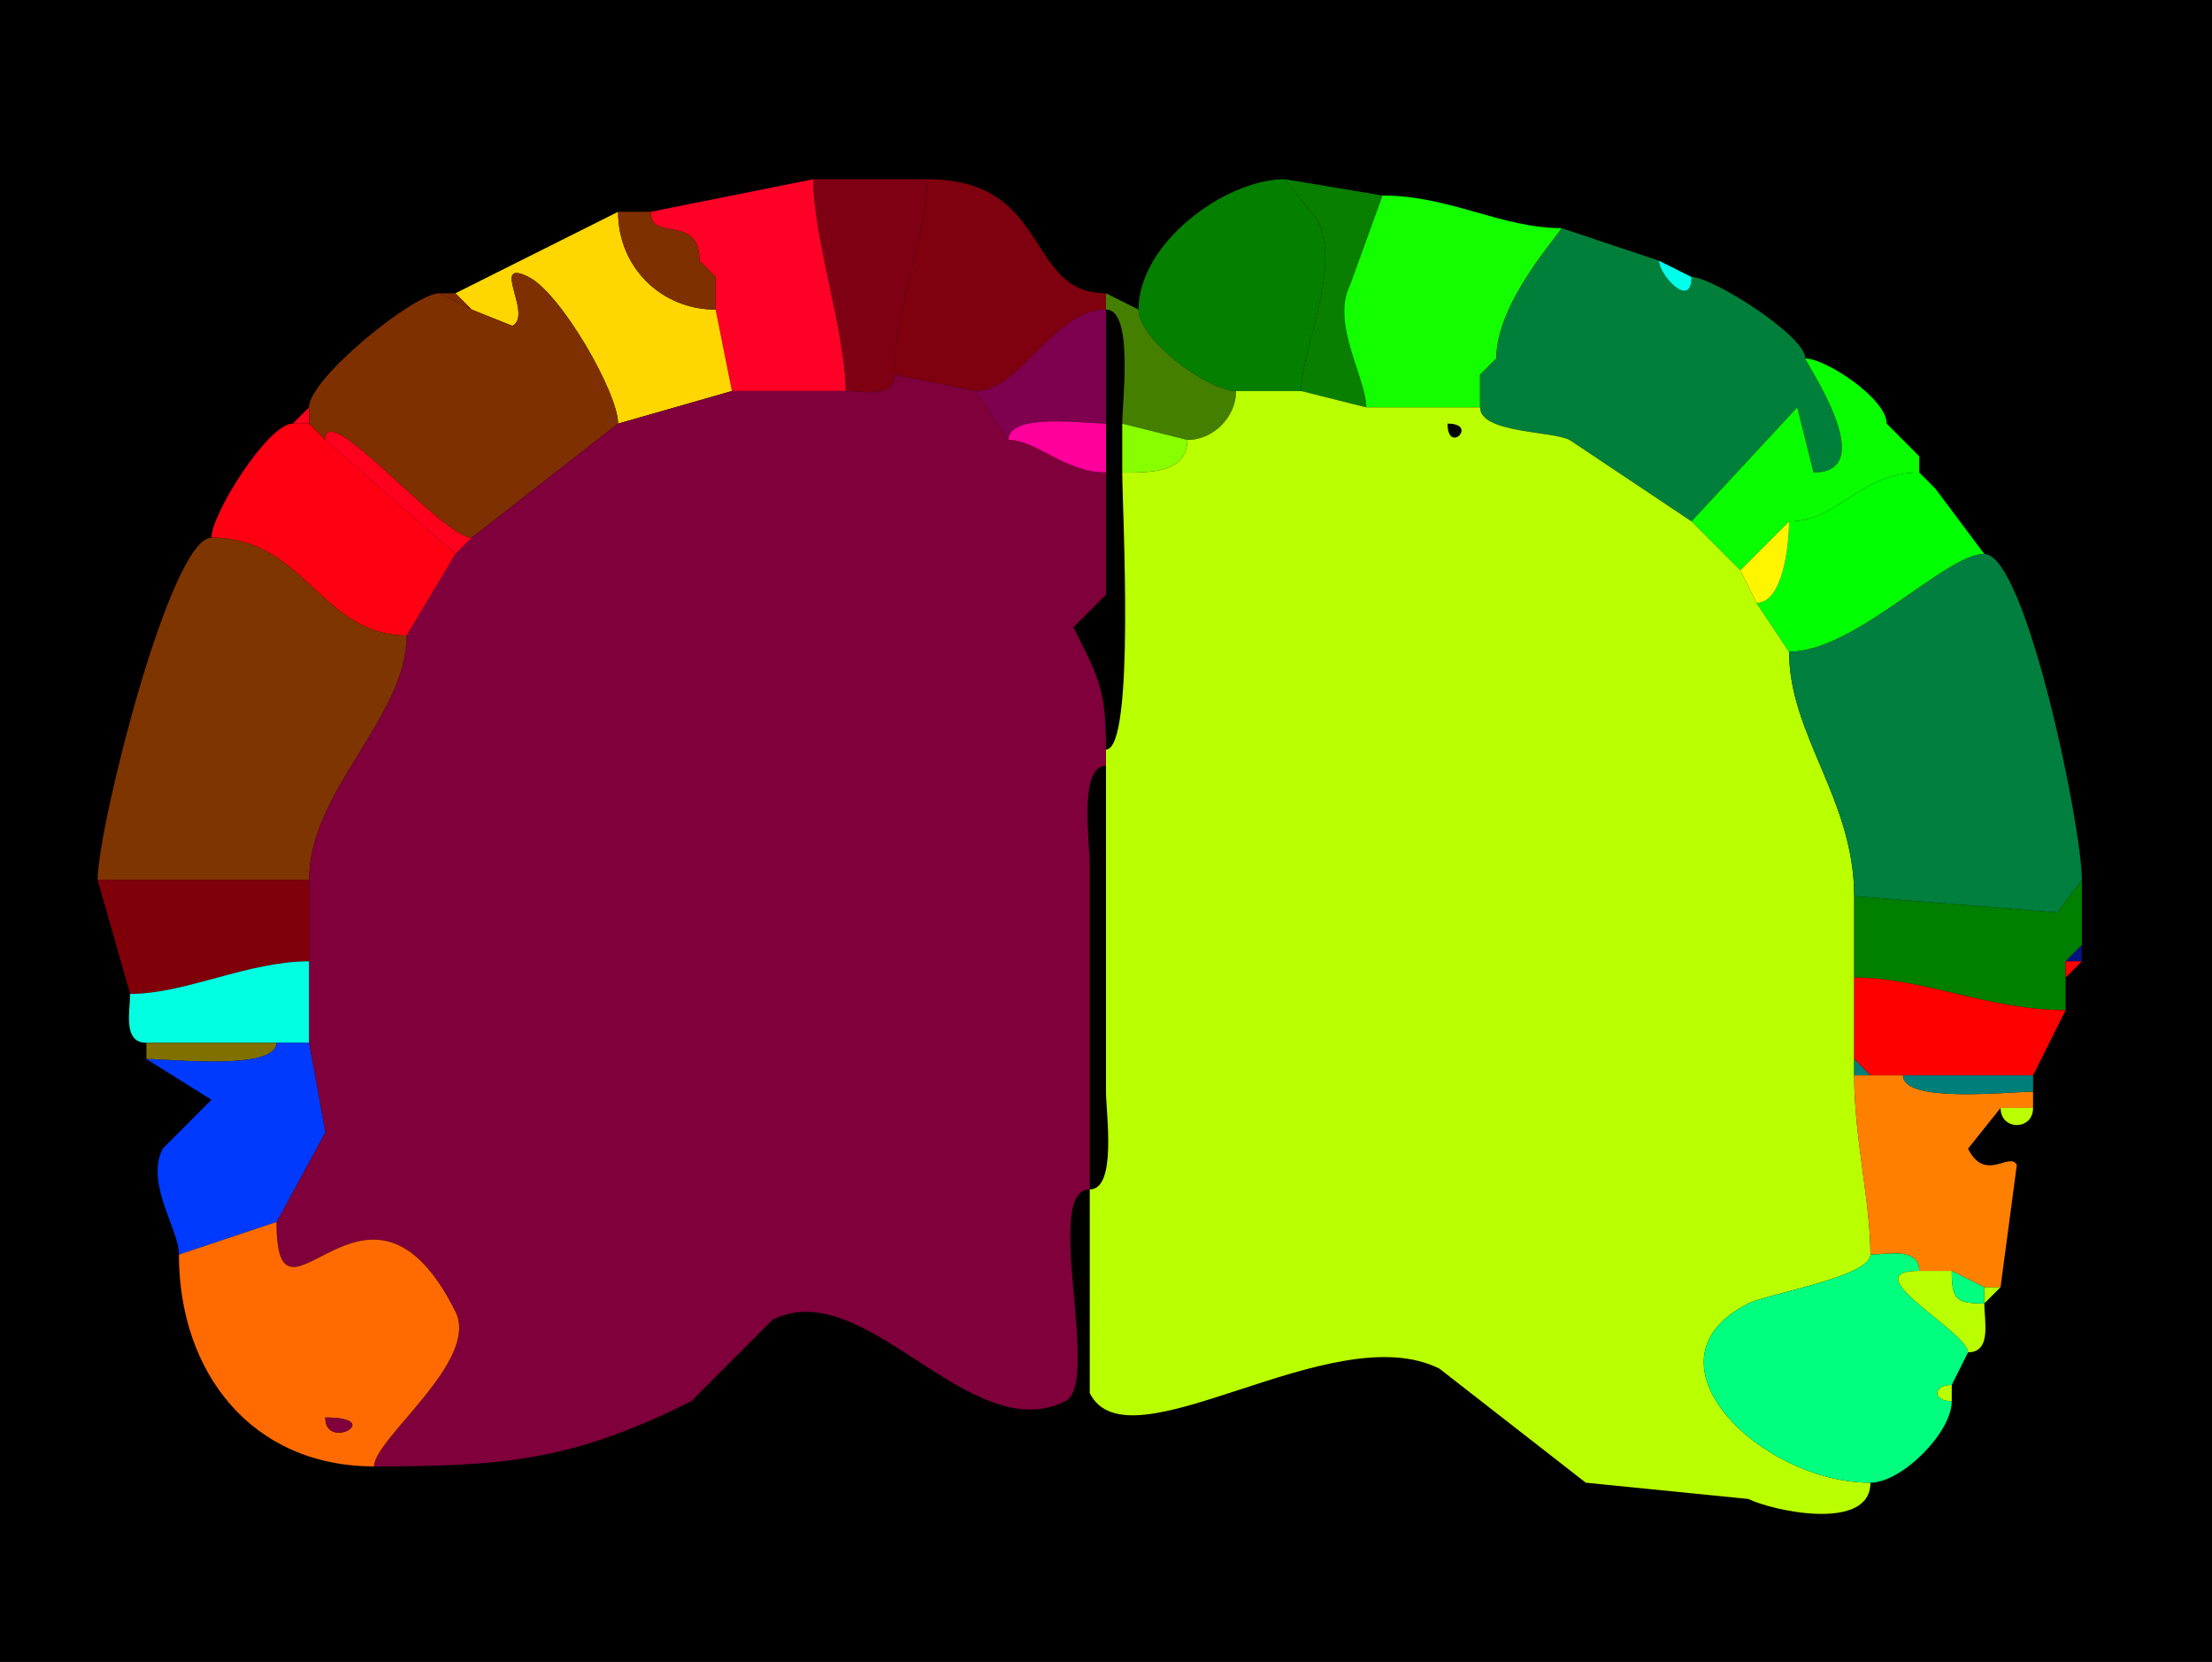 <?xml version="1.0" encoding="UTF-8"?>
<svg xmlns="http://www.w3.org/2000/svg" xmlns:xlink="http://www.w3.org/1999/xlink" width="430px" height="323px" viewBox="0 0 430 323" version="1.1">
<g id="surface1">
<rect x="0" y="0" width="430" height="323" style="fill:rgb(0%,0%,0%);fill-opacity:1;stroke:none;"/>
<path style=" stroke:none;fill-rule:nonzero;fill:rgb(100%,0%,15.294%);fill-opacity:1;" d="M 142.281 76 L 164.41 76 C 164.41 64.73 158.09 46.105 158.09 34.832 C 158.09 34.832 126.469 41.168 126.469 41.168 C 126.469 47.234 135.957 41.391 135.957 50.668 C 135.957 50.668 139.117 53.832 139.117 53.832 C 139.117 53.832 139.117 60.168 139.117 60.168 C 139.117 60.168 142.281 76 142.281 76 Z M 142.281 76 "/>
<path style=" stroke:none;fill-rule:nonzero;fill:rgb(49.804%,0%,7.451%);fill-opacity:1;" d="M 173.898 72.832 C 173.898 77.496 167.727 76 164.41 76 C 164.41 64.73 158.09 46.105 158.09 34.832 C 158.09 34.832 180.219 34.832 180.219 34.832 C 180.219 46.324 173.898 58.863 173.898 72.832 Z M 173.898 72.832 "/>
<path style=" stroke:none;fill-rule:nonzero;fill:rgb(49.804%,0%,5.49%);fill-opacity:1;" d="M 173.898 72.832 L 189.707 76 C 198.367 76 204.785 60.168 215 60.168 C 215 60.168 215 57 215 57 C 199.117 57 204.555 34.832 180.219 34.832 C 180.219 46.324 173.898 58.863 173.898 72.832 Z M 173.898 72.832 "/>
<path style=" stroke:none;fill-rule:nonzero;fill:rgb(1.569%,49.804%,0%);fill-opacity:1;" d="M 240.293 76 C 244.641 76 248.594 76 252.941 76 C 252.941 67.707 260.891 52.336 256.102 42.75 C 256.102 42.75 249.781 34.832 249.781 34.832 C 238.117 34.832 221.324 47.305 221.324 60.168 C 221.324 66.188 235.02 76 240.293 76 Z M 240.293 76 "/>
<path style=" stroke:none;fill-rule:nonzero;fill:rgb(3.529%,49.804%,0%);fill-opacity:1;" d="M 252.941 76 L 265.59 79.168 C 265.59 73.453 258.688 62.902 262.426 55.418 C 262.426 55.418 268.75 38 268.75 38 C 268.75 38 249.781 34.832 249.781 34.832 C 249.781 34.832 256.102 42.75 256.102 42.75 C 260.891 52.336 252.941 67.707 252.941 76 Z M 252.941 76 "/>
<path style=" stroke:none;fill-rule:nonzero;fill:rgb(7.451%,100%,0%);fill-opacity:1;" d="M 265.59 79.168 L 287.719 79.168 C 287.719 79.168 287.719 72.832 287.719 72.832 C 287.719 72.832 290.883 69.668 290.883 69.668 C 290.883 58.559 303.531 45.176 303.531 44.332 C 291.848 44.332 281.824 38 268.75 38 C 268.75 38 262.426 55.418 262.426 55.418 C 258.688 62.902 265.59 73.453 265.59 79.168 Z M 265.59 79.168 "/>
<path style=" stroke:none;fill-rule:nonzero;fill:rgb(100%,84.314%,0%);fill-opacity:1;" d="M 142.281 76 L 120.148 82.332 C 120.148 76.344 109.027 56.973 102.758 53.832 C 95.133 50.016 103.73 61.262 99.594 63.332 C 99.594 63.332 91.691 60.168 91.691 60.168 C 91.691 60.168 88.531 57 88.531 57 C 88.531 57 120.148 41.168 120.148 41.168 C 120.148 51.891 128.492 60.168 139.117 60.168 C 139.117 60.168 142.281 76 142.281 76 Z M 142.281 76 "/>
<path style=" stroke:none;fill-rule:nonzero;fill:rgb(49.804%,18.824%,0%);fill-opacity:1;" d="M 139.117 53.832 L 139.117 60.168 C 128.492 60.168 120.148 51.891 120.148 41.168 C 120.148 41.168 126.469 41.168 126.469 41.168 C 126.469 47.234 135.957 41.391 135.957 50.668 C 135.957 50.668 139.117 53.832 139.117 53.832 Z M 139.117 53.832 "/>
<path style=" stroke:none;fill-rule:nonzero;fill:rgb(0%,49.804%,22.745%);fill-opacity:1;" d="M 287.719 79.168 C 287.719 84.199 301.59 83.734 305.109 85.5 L 328.824 101.332 C 328.824 101.332 349.375 79.168 349.375 79.168 C 349.375 79.168 352.535 91.832 352.535 91.832 C 365.809 91.832 350.957 70.52 350.957 69.668 C 350.957 65.262 332.914 53.832 328.824 53.832 C 328.824 60.246 322.5 53.504 322.5 50.668 C 322.5 50.668 303.531 44.332 303.531 44.332 C 303.531 45.176 290.883 58.559 290.883 69.668 C 290.883 69.668 287.719 72.832 287.719 72.832 C 287.719 72.832 287.719 79.168 287.719 79.168 Z M 287.719 79.168 "/>
<path style=" stroke:none;fill-rule:nonzero;fill:rgb(100%,84.314%,0%);fill-opacity:1;" d="M 135.957 50.668 L 139.117 53.832 C 139.117 53.832 135.957 50.668 135.957 50.668 Z M 135.957 50.668 "/>
<path style=" stroke:none;fill-rule:nonzero;fill:rgb(0%,100%,92.157%);fill-opacity:1;" d="M 322.5 50.668 L 328.824 53.832 C 328.824 60.246 322.5 53.504 322.5 50.668 Z M 322.5 50.668 "/>
<path style=" stroke:none;fill-rule:nonzero;fill:rgb(49.804%,18.824%,0%);fill-opacity:1;" d="M 63.234 85.5 C 63.234 77.129 85.934 104.5 91.691 104.5 C 91.691 104.5 120.148 82.332 120.148 82.332 C 120.148 76.344 109.027 56.973 102.758 53.832 C 95.133 50.016 103.73 61.262 99.594 63.332 C 99.594 63.332 91.691 60.168 91.691 60.168 C 91.691 60.168 85.367 57 85.367 57 C 80.57 57 60.074 73.523 60.074 79.168 C 60.074 79.168 60.074 82.332 60.074 82.332 C 60.074 82.332 63.234 85.5 63.234 85.5 Z M 63.234 85.5 "/>
<path style=" stroke:none;fill-rule:nonzero;fill:rgb(49.804%,16.863%,0%);fill-opacity:1;" d="M 88.531 57 L 91.691 60.168 C 91.691 60.168 85.367 57 85.367 57 C 85.367 57 88.531 57 88.531 57 Z M 88.531 57 "/>
<path style=" stroke:none;fill-rule:nonzero;fill:rgb(26.667%,49.804%,0%);fill-opacity:1;" d="M 218.16 82.332 L 230.809 85.5 C 236.051 85.5 240.293 80.875 240.293 76 C 235.02 76 221.324 66.188 221.324 60.168 C 221.324 60.168 215 57 215 57 C 215 57 215 60.168 215 60.168 C 220.418 60.168 218.16 77.883 218.16 82.332 Z M 218.16 82.332 "/>
<path style=" stroke:none;fill-rule:nonzero;fill:rgb(49.804%,0%,30.588%);fill-opacity:1;" d="M 215 82.332 C 210.824 82.332 196.031 80.168 196.031 85.5 C 196.031 85.5 189.707 76 189.707 76 C 198.367 76 204.785 60.168 215 60.168 C 215 60.168 215 82.332 215 82.332 Z M 215 82.332 "/>
<path style=" stroke:none;fill-rule:nonzero;fill:rgb(0%,100%,92.157%);fill-opacity:1;" d="M 290.883 69.668 L 287.719 72.832 C 287.719 72.832 290.883 69.668 290.883 69.668 Z M 290.883 69.668 "/>
<path style=" stroke:none;fill-rule:nonzero;fill:rgb(3.529%,100%,0%);fill-opacity:1;" d="M 347.793 101.332 L 338.309 110.832 C 338.309 110.832 328.824 101.332 328.824 101.332 C 328.824 101.332 349.375 79.168 349.375 79.168 C 349.375 79.168 352.535 91.832 352.535 91.832 C 365.809 91.832 350.957 70.52 350.957 69.668 C 354.898 69.668 366.766 77.477 366.766 82.332 C 366.766 82.332 373.09 88.668 373.09 88.668 C 373.09 88.668 373.09 91.832 373.09 91.832 C 361.488 91.832 357.504 101.332 347.793 101.332 Z M 347.793 101.332 "/>
<path style=" stroke:none;fill-rule:nonzero;fill:rgb(49.804%,0%,22.745%);fill-opacity:1;" d="M 53.75 237.5 C 53.75 263.105 71.516 220.832 88.531 254.918 C 93.32 264.512 72.719 279.57 72.719 285 C 97.809 285 111.18 283.949 134.375 272.332 C 134.375 272.332 150.184 256.5 150.184 256.5 C 168.207 247.473 188.504 281.645 207.094 272.332 C 214.18 268.785 202.566 231.168 211.84 231.168 C 211.84 231.168 211.84 167.832 211.84 167.832 C 211.84 163.652 209.676 148.832 215 148.832 C 215 148.832 215 145.668 215 145.668 C 215 133.734 213.512 131.602 208.676 121.918 C 208.676 121.918 215 115.582 215 115.582 C 215 115.582 215 91.832 215 91.832 C 207.039 91.832 201.449 85.5 196.031 85.5 C 196.031 85.5 189.707 76 189.707 76 C 189.707 76 173.898 72.832 173.898 72.832 C 173.898 77.496 167.727 76 164.41 76 C 164.41 76 142.281 76 142.281 76 C 142.281 76 120.148 82.332 120.148 82.332 C 120.148 82.332 91.691 104.5 91.691 104.5 C 91.691 104.5 88.531 107.668 88.531 107.668 C 88.531 107.668 79.043 123.5 79.043 123.5 C 79.043 139.461 60.074 153.621 60.074 171 C 60.074 171 60.074 186.832 60.074 186.832 C 60.074 186.832 60.074 202.668 60.074 202.668 C 60.074 202.668 63.234 220.082 63.234 220.082 C 63.234 220.082 53.75 237.5 53.75 237.5 Z M 53.75 237.5 "/>
<path style=" stroke:none;fill-rule:evenodd;fill:rgb(72.941%,100%,0%);fill-opacity:1;" d="M 281.398 82.332 C 281.398 88.445 287.5 82.332 281.398 82.332 M 363.602 243.832 C 363.602 248.145 343.816 251.367 339.891 253.332 C 317.879 264.355 342.16 288.168 363.602 288.168 C 363.602 297.805 344.469 293.625 339.891 291.332 C 339.891 291.332 308.273 288.168 308.273 288.168 C 308.273 288.168 279.816 266 279.816 266 C 258.922 255.535 219.398 285.898 211.84 270.75 C 211.84 270.75 211.84 231.168 211.84 231.168 C 217.164 231.168 215 216.348 215 212.168 C 215 212.168 215 148.832 215 148.832 C 215 148.832 215 145.668 215 145.668 C 220.703 145.668 218.16 98.93 218.16 91.832 C 222.797 91.832 230.809 92.18 230.809 85.5 C 236.051 85.5 240.293 80.875 240.293 76 C 244.641 76 248.594 76 252.941 76 C 252.941 76 265.59 79.168 265.59 79.168 C 265.59 79.168 287.719 79.168 287.719 79.168 C 287.719 84.199 301.59 83.734 305.109 85.5 C 305.109 85.5 328.824 101.332 328.824 101.332 C 328.824 101.332 338.309 110.832 338.309 110.832 C 338.309 110.832 341.469 117.168 341.469 117.168 C 341.469 117.168 347.793 126.668 347.793 126.668 C 347.793 142.871 360.441 155.332 360.441 174.168 C 360.441 174.168 360.441 190 360.441 190 C 360.441 190 360.441 205.832 360.441 205.832 C 360.441 205.832 360.441 209 360.441 209 C 360.441 221.051 363.602 233.547 363.602 243.832 Z M 363.602 243.832 "/>
<path style=" stroke:none;fill-rule:nonzero;fill:rgb(100%,0%,11.373%);fill-opacity:1;" d="M 56.91 82.332 L 60.074 82.332 C 60.074 82.332 60.074 79.168 60.074 79.168 C 60.074 79.168 56.91 82.332 56.91 82.332 Z M 56.91 82.332 "/>
<path style=" stroke:none;fill-rule:nonzero;fill:rgb(100%,0%,7.451%);fill-opacity:1;" d="M 88.531 107.668 L 79.043 123.5 C 62.402 123.5 59.277 104.5 41.102 104.5 C 41.102 99.867 52.125 82.332 56.91 82.332 C 56.91 82.332 60.074 82.332 60.074 82.332 C 60.074 82.332 63.234 85.5 63.234 85.5 C 63.234 85.5 88.531 107.668 88.531 107.668 Z M 88.531 107.668 "/>
<path style=" stroke:none;fill-rule:nonzero;fill:rgb(100%,0%,11.373%);fill-opacity:1;" d="M 91.691 104.5 L 88.531 107.668 C 88.531 107.668 63.234 85.5 63.234 85.5 C 63.234 77.129 85.934 104.5 91.691 104.5 Z M 91.691 104.5 "/>
<path style=" stroke:none;fill-rule:nonzero;fill:rgb(100%,0%,61.176%);fill-opacity:1;" d="M 196.031 85.5 C 201.449 85.5 207.039 91.832 215 91.832 C 215 91.832 215 82.332 215 82.332 C 210.824 82.332 196.031 80.168 196.031 85.5 Z M 196.031 85.5 "/>
<path style=" stroke:none;fill-rule:nonzero;fill:rgb(53.333%,100%,0%);fill-opacity:1;" d="M 230.809 85.5 C 230.809 92.18 222.797 91.832 218.16 91.832 C 218.16 91.832 218.16 82.332 218.16 82.332 C 218.16 82.332 230.809 85.5 230.809 85.5 Z M 230.809 85.5 "/>
<path style=" stroke:none;fill-rule:nonzero;fill:rgb(100%,96.078%,0%);fill-opacity:1;" d="M 366.766 82.332 L 373.09 88.668 C 373.09 88.668 366.766 82.332 366.766 82.332 Z M 366.766 82.332 "/>
<path style=" stroke:none;fill-rule:nonzero;fill:rgb(0%,100%,0%);fill-opacity:1;" d="M 341.469 117.168 L 347.793 126.668 C 360.68 126.668 378.141 107.668 385.734 107.668 C 385.734 107.668 376.25 95 376.25 95 C 376.25 95 373.09 91.832 373.09 91.832 C 361.488 91.832 357.504 101.332 347.793 101.332 C 347.793 105.844 346.648 117.168 341.469 117.168 Z M 341.469 117.168 "/>
<path style=" stroke:none;fill-rule:nonzero;fill:rgb(100%,96.078%,0%);fill-opacity:1;" d="M 373.09 91.832 L 376.25 95 C 376.25 95 373.09 91.832 373.09 91.832 Z M 373.09 91.832 "/>
<path style=" stroke:none;fill-rule:nonzero;fill:rgb(100%,96.078%,0%);fill-opacity:1;" d="M 338.309 110.832 L 341.469 117.168 C 346.648 117.168 347.793 105.844 347.793 101.332 C 347.793 101.332 338.309 110.832 338.309 110.832 Z M 338.309 110.832 "/>
<path style=" stroke:none;fill-rule:nonzero;fill:rgb(49.804%,20.784%,0%);fill-opacity:1;" d="M 18.969 171 C 31.832 171 45.918 171 60.074 171 C 60.074 153.621 79.043 139.461 79.043 123.5 C 62.402 123.5 59.277 104.5 41.102 104.5 C 33.051 104.5 18.969 161.066 18.969 171 Z M 18.969 171 "/>
<path style=" stroke:none;fill-rule:nonzero;fill:rgb(0%,49.804%,24.706%);fill-opacity:1;" d="M 404.707 171 L 399.965 177.332 L 360.441 174.168 C 360.441 155.332 347.793 142.871 347.793 126.668 C 360.68 126.668 378.141 107.668 385.734 107.668 C 393.773 107.668 404.707 160.574 404.707 171 Z M 404.707 171 "/>
<path style=" stroke:none;fill-rule:nonzero;fill:rgb(49.804%,0%,3.529%);fill-opacity:1;" d="M 60.074 186.832 C 48.133 186.832 36.105 193.168 25.293 193.168 C 25.293 193.168 18.969 171 18.969 171 C 31.832 171 45.918 171 60.074 171 C 60.074 171 60.074 186.832 60.074 186.832 Z M 60.074 186.832 "/>
<path style=" stroke:none;fill-rule:nonzero;fill:rgb(0%,49.804%,0%);fill-opacity:1;" d="M 401.543 190 L 401.543 196.332 C 386.484 196.332 373.949 190 360.441 190 C 360.441 190 360.441 174.168 360.441 174.168 C 360.441 174.168 399.965 177.332 399.965 177.332 C 399.965 177.332 404.707 171 404.707 171 C 404.707 171 404.707 183.668 404.707 183.668 C 404.707 183.668 401.543 186.832 401.543 186.832 C 401.543 186.832 401.543 190 401.543 190 Z M 401.543 190 "/>
<path style=" stroke:none;fill-rule:nonzero;fill:rgb(0%,7.451%,49.804%);fill-opacity:1;" d="M 401.543 186.832 L 404.707 186.832 C 404.707 186.832 404.707 183.668 404.707 183.668 C 404.707 183.668 401.543 186.832 401.543 186.832 Z M 401.543 186.832 "/>
<path style=" stroke:none;fill-rule:nonzero;fill:rgb(0%,100%,88.235%);fill-opacity:1;" d="M 53.75 202.668 L 60.074 202.668 C 60.074 202.668 60.074 186.832 60.074 186.832 C 48.133 186.832 36.105 193.168 25.293 193.168 C 25.293 196.484 23.801 202.668 28.457 202.668 C 28.457 202.668 53.75 202.668 53.75 202.668 Z M 53.75 202.668 "/>
<path style=" stroke:none;fill-rule:nonzero;fill:rgb(100%,0%,0%);fill-opacity:1;" d="M 404.707 186.832 L 401.543 190 C 401.543 190 401.543 186.832 401.543 186.832 C 401.543 186.832 404.707 186.832 404.707 186.832 Z M 404.707 186.832 "/>
<path style=" stroke:none;fill-rule:nonzero;fill:rgb(100%,0%,0%);fill-opacity:1;" d="M 369.926 209 L 395.219 209 C 395.219 209 401.543 196.332 401.543 196.332 C 386.484 196.332 373.949 190 360.441 190 C 360.441 190 360.441 205.832 360.441 205.832 C 360.441 205.832 363.602 209 363.602 209 C 363.602 209 369.926 209 369.926 209 Z M 369.926 209 "/>
<path style=" stroke:none;fill-rule:nonzero;fill:rgb(49.804%,43.922%,0%);fill-opacity:1;" d="M 53.75 202.668 C 53.75 208.16 33.168 205.832 28.457 205.832 C 28.457 205.832 28.457 202.668 28.457 202.668 C 28.457 202.668 53.75 202.668 53.75 202.668 Z M 53.75 202.668 "/>
<path style=" stroke:none;fill-rule:nonzero;fill:rgb(0%,22.745%,100%);fill-opacity:1;" d="M 53.75 237.5 L 34.781 243.832 C 34.781 238.75 28.199 230.094 31.617 223.25 C 31.617 223.25 41.102 213.75 41.102 213.75 C 41.102 213.75 28.457 205.832 28.457 205.832 C 33.168 205.832 53.75 208.16 53.75 202.668 C 53.75 202.668 60.074 202.668 60.074 202.668 C 60.074 202.668 63.234 220.082 63.234 220.082 C 63.234 220.082 53.75 237.5 53.75 237.5 Z M 53.75 237.5 "/>
<path style=" stroke:none;fill-rule:nonzero;fill:rgb(0%,49.804%,47.843%);fill-opacity:1;" d="M 360.441 209 L 363.602 209 C 363.602 209 360.441 205.832 360.441 205.832 C 360.441 205.832 360.441 209 360.441 209 Z M 360.441 209 "/>
<path style=" stroke:none;fill-rule:nonzero;fill:rgb(100%,49.804%,0%);fill-opacity:1;" d="M 385.734 250.168 L 388.898 250.168 C 388.898 250.168 392.059 226.418 392.059 226.418 C 390.707 223.707 385.918 229.953 382.574 223.25 C 382.574 223.25 388.898 215.332 388.898 215.332 C 388.898 215.332 395.219 215.332 395.219 215.332 C 395.219 215.332 395.219 212.168 395.219 212.168 C 390.508 212.168 369.926 214.492 369.926 209 C 369.926 209 363.602 209 363.602 209 C 363.602 209 360.441 209 360.441 209 C 360.441 221.051 363.602 233.547 363.602 243.832 C 366.918 243.832 373.09 242.336 373.09 247 C 373.09 247 379.41 247 379.41 247 C 379.41 247 385.734 250.168 385.734 250.168 Z M 385.734 250.168 "/>
<path style=" stroke:none;fill-rule:nonzero;fill:rgb(0%,49.804%,47.843%);fill-opacity:1;" d="M 395.219 209 L 395.219 212.168 C 390.508 212.168 369.926 214.492 369.926 209 C 369.926 209 395.219 209 395.219 209 Z M 395.219 209 "/>
<path style=" stroke:none;fill-rule:nonzero;fill:rgb(72.941%,100%,0%);fill-opacity:1;" d="M 388.898 215.332 L 395.219 215.332 C 395.219 219.766 388.898 219.766 388.898 215.332 Z M 388.898 215.332 "/>
<path style=" stroke:none;fill-rule:evenodd;fill:rgb(100%,41.961%,0%);fill-opacity:1;" d="M 63.234 275.5 C 63.234 282.121 75.078 275.5 63.234 275.5 M 34.781 243.832 C 34.781 266.809 48.98 285 72.719 285 C 72.719 279.57 93.32 264.512 88.531 254.918 C 71.516 220.832 53.75 263.105 53.75 237.5 C 53.75 237.5 34.781 243.832 34.781 243.832 Z M 34.781 243.832 "/>
<path style=" stroke:none;fill-rule:nonzero;fill:rgb(0%,100%,49.804%);fill-opacity:1;" d="M 379.41 272.332 C 379.41 278.43 369.688 288.168 363.602 288.168 C 342.16 288.168 317.879 264.355 339.891 253.332 C 343.816 251.367 363.602 248.145 363.602 243.832 C 366.918 243.832 373.09 242.336 373.09 247 C 359.98 247 382.574 258.82 382.574 262.832 C 382.574 262.832 379.41 269.168 379.41 269.168 C 375.66 269.168 375.66 272.332 379.41 272.332 Z M 379.41 272.332 "/>
<path style=" stroke:none;fill-rule:nonzero;fill:rgb(72.941%,100%,0%);fill-opacity:1;" d="M 385.734 253.332 C 385.734 256.652 387.23 262.832 382.574 262.832 C 382.574 258.82 359.98 247 373.09 247 C 373.09 247 379.41 247 379.41 247 C 379.41 252.531 380.211 253.332 385.734 253.332 Z M 385.734 253.332 "/>
<path style=" stroke:none;fill-rule:nonzero;fill:rgb(0%,100%,49.804%);fill-opacity:1;" d="M 385.734 250.168 L 385.734 253.332 C 380.211 253.332 379.41 252.531 379.41 247 C 379.41 247 385.734 250.168 385.734 250.168 Z M 385.734 250.168 "/>
<path style=" stroke:none;fill-rule:nonzero;fill:rgb(72.941%,100%,0%);fill-opacity:1;" d="M 388.898 250.168 L 385.734 253.332 C 385.734 253.332 385.734 250.168 385.734 250.168 C 385.734 250.168 388.898 250.168 388.898 250.168 Z M 388.898 250.168 "/>
<path style=" stroke:none;fill-rule:nonzero;fill:rgb(72.941%,100%,0%);fill-opacity:1;" d="M 379.41 269.168 C 375.66 269.168 375.66 272.332 379.41 272.332 C 379.41 272.332 379.41 269.168 379.41 269.168 Z M 379.41 269.168 "/>
<path style=" stroke:none;fill-rule:nonzero;fill:rgb(49.804%,0%,22.745%);fill-opacity:1;" d="M 63.234 275.5 C 63.234 282.121 75.078 275.5 63.234 275.5 Z M 63.234 275.5 "/>
</g>
</svg>
